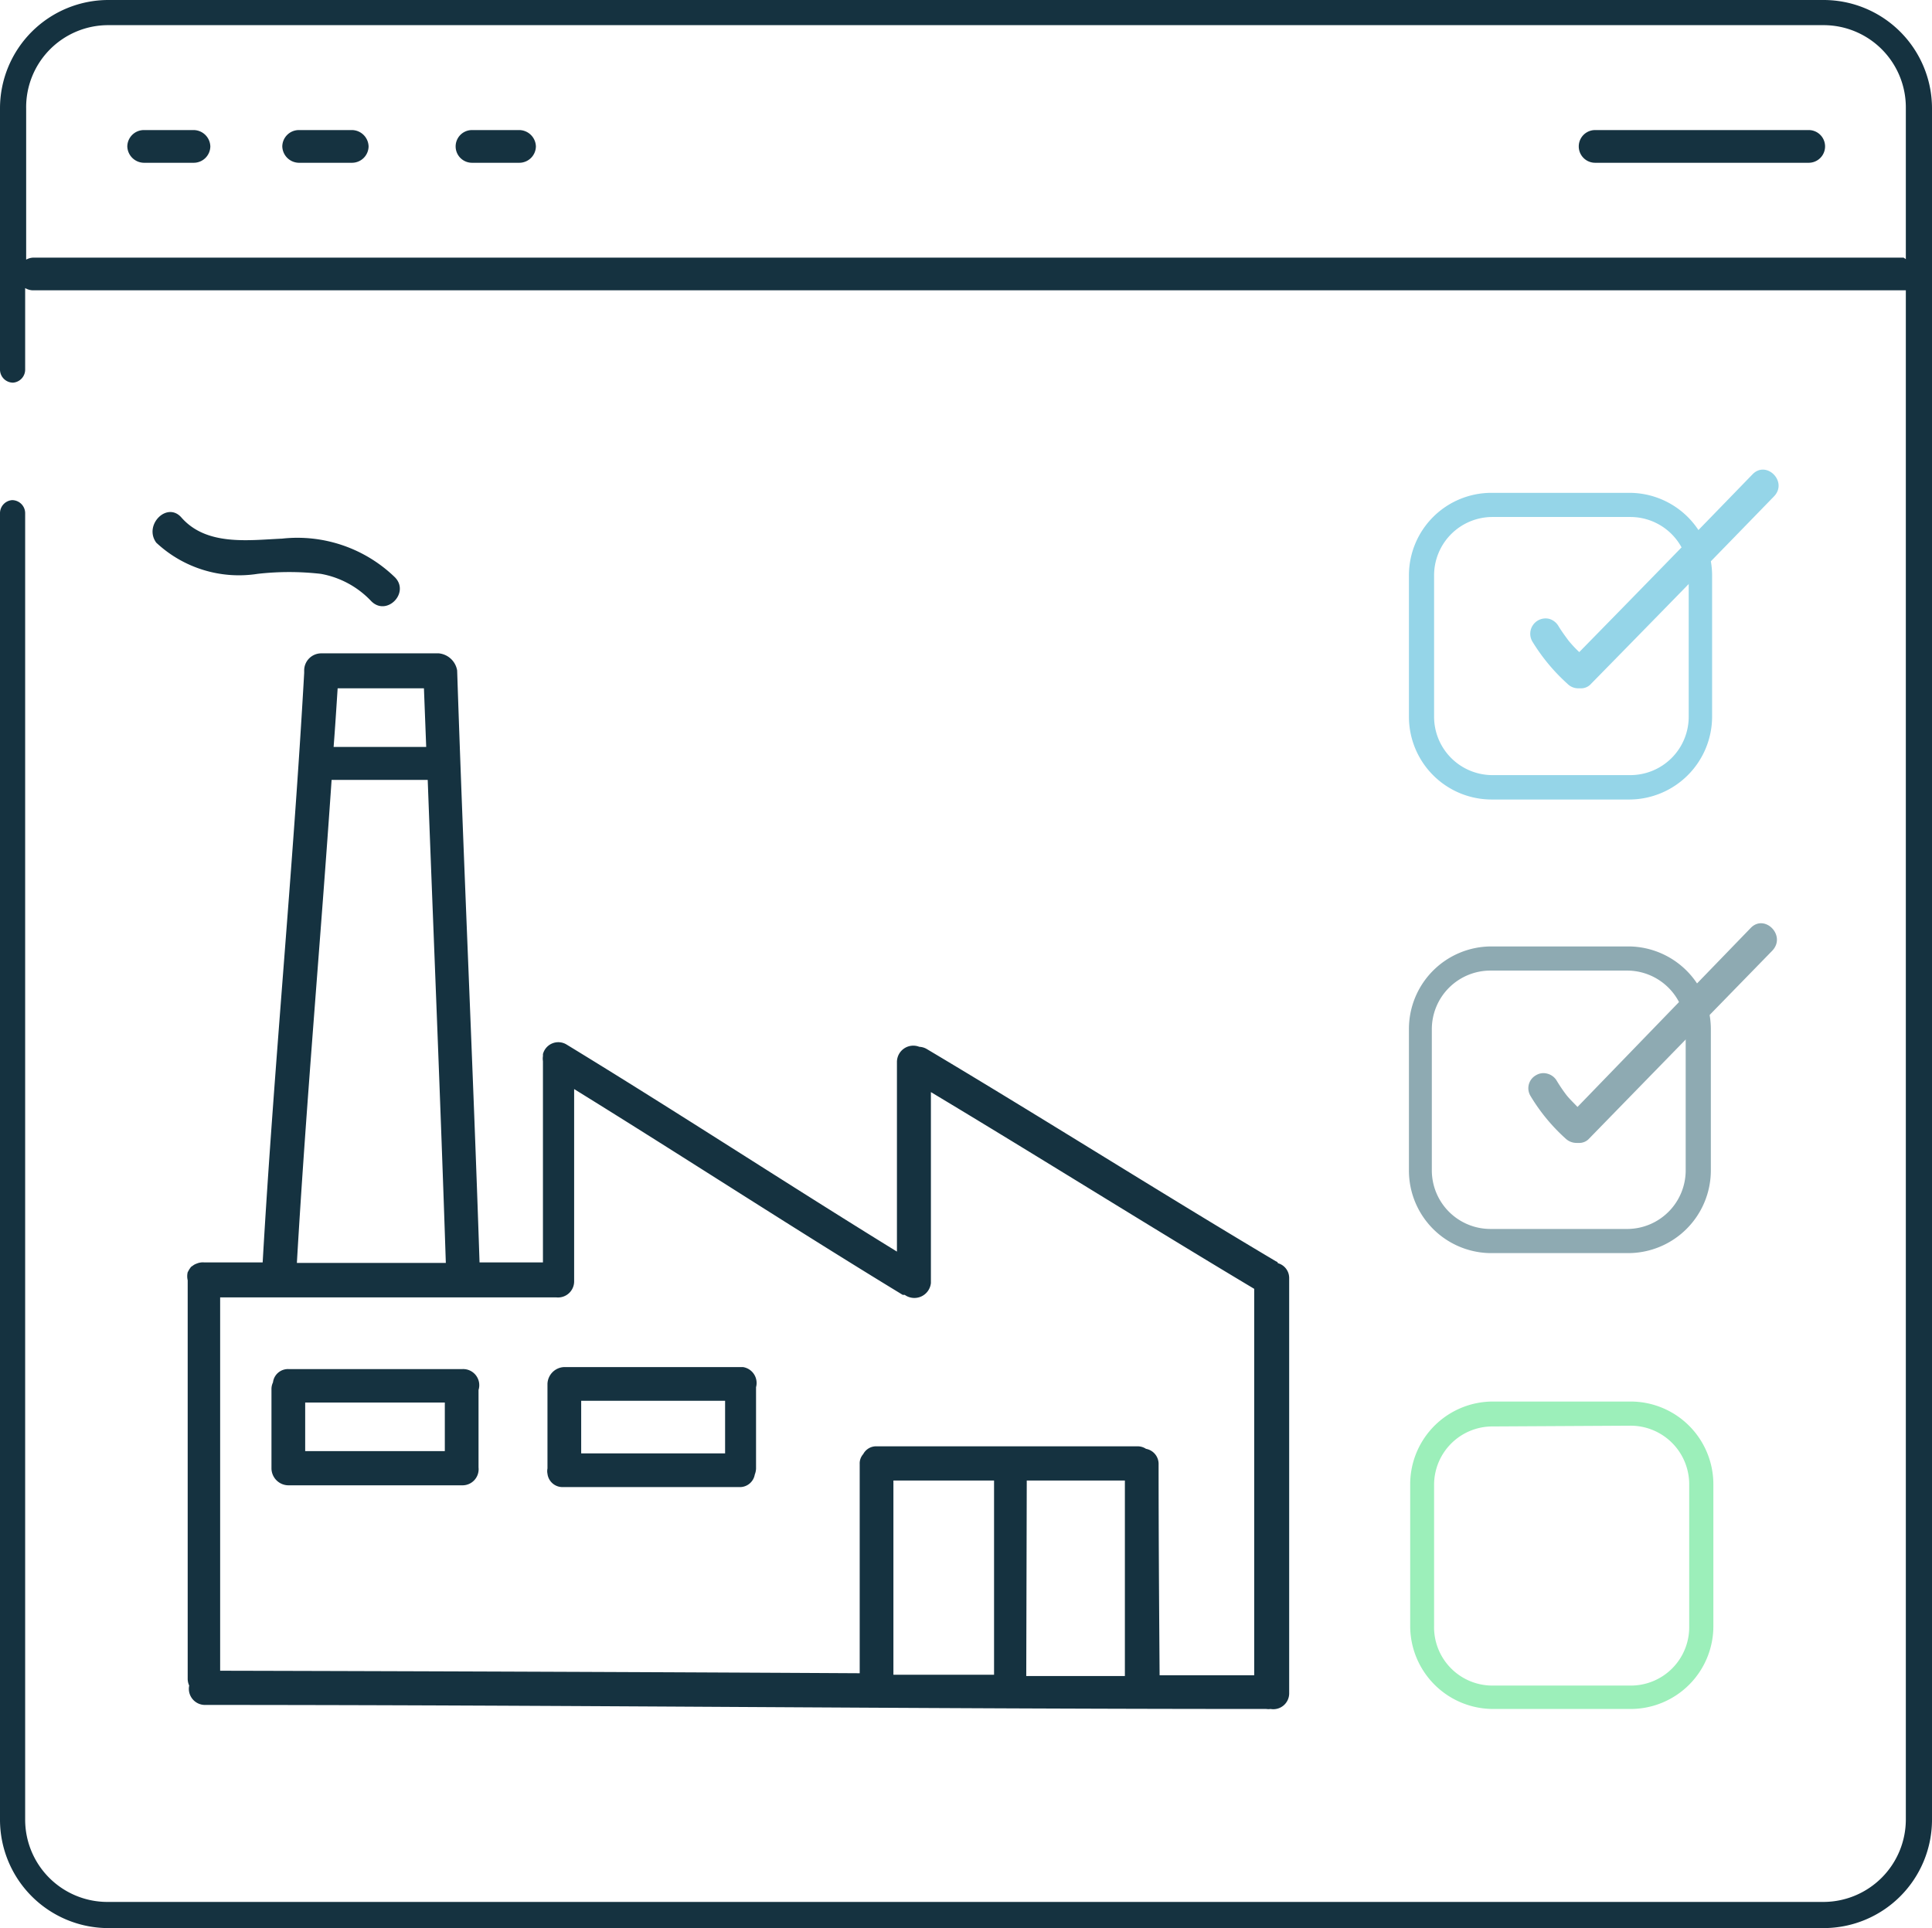 <svg xmlns="http://www.w3.org/2000/svg" viewBox="0 0 76.79 76.64"><title>Recurso 3@1x-</title><g id="Capa_2" data-name="Capa 2"><g id="req_legales" data-name="req legales"><path d="M72.48,0H4.3A4.31,4.31,0,0,0,0,4.3V14.69a.52.52,0,0,0,.52.52A.52.52,0,0,0,1,14.69V11.45a.63.63,0,0,0,.31.09H75.66l.09,0V72.33a3.28,3.28,0,0,1-3.27,3.27H4.3A3.27,3.27,0,0,1,1,72.33V20.4a.52.52,0,0,0-.52-.52A.52.52,0,0,0,0,20.4V72.33a4.31,4.31,0,0,0,4.3,4.31H72.48a4.31,4.31,0,0,0,4.31-4.31V4.3A4.31,4.31,0,0,0,72.48,0Zm3.18,10.24H1.35a.62.62,0,0,0-.31.08v-6A3.26,3.26,0,0,1,4.3,1H72.48A3.27,3.27,0,0,1,75.75,4.3v6Z" style="fill:#153240"/><path d="M71.89,5.17H63.4a.65.65,0,0,0,0,1.3h8.49A.65.65,0,0,0,71.89,5.17Z" style="fill:#153240"/><path d="M7.71,5.17h-2a.66.66,0,0,0-.65.65.67.67,0,0,0,.65.65h2a.66.66,0,0,0,.65-.65A.67.67,0,0,0,7.71,5.17Z" style="fill:#153240"/><path d="M14,5.17H11.87a.66.66,0,0,0-.65.65.67.67,0,0,0,.65.65H14a.66.66,0,0,0,.65-.65A.67.67,0,0,0,14,5.17Z" style="fill:#153240"/><path d="M20.65,5.17H18.76a.65.65,0,1,0,0,1.3h1.89a.66.66,0,0,0,.65-.65A.67.67,0,0,0,20.65,5.17Z" style="fill:#153240"/><path d="M64.81,67.93H59.34a3.3,3.3,0,0,1-3.29-3.29V59a3.29,3.29,0,0,1,3.29-3.29h5.47A3.29,3.29,0,0,1,68.1,59v5.61A3.29,3.29,0,0,1,64.81,67.93ZM59.34,56.7A2.32,2.32,0,0,0,57,59v5.61A2.32,2.32,0,0,0,59.34,67h5.47a2.32,2.32,0,0,0,2.33-2.32V59a2.33,2.33,0,0,0-2.33-2.33Z" style="fill:#9cefba"/><path d="M64.71,49.81H59.23A3.28,3.28,0,0,1,56,46.52V40.91a3.28,3.28,0,0,1,3.28-3.29h5.48A3.29,3.29,0,0,1,68,40.91v5.61A3.29,3.29,0,0,1,64.71,49.81ZM59.23,38.58a2.33,2.33,0,0,0-2.32,2.33v5.61a2.33,2.33,0,0,0,2.32,2.33h5.48A2.33,2.33,0,0,0,67,46.52V40.91a2.33,2.33,0,0,0-2.32-2.33Z" style="fill:#8eaab2"/><path d="M69.59,36.88,62.7,44c-.15-.16-.3-.3-.43-.46a6.1,6.1,0,0,1-.4-.59.61.61,0,0,0-.36-.27.57.57,0,0,0-.46.06.59.59,0,0,0-.22.82,7.38,7.38,0,0,0,1.4,1.7.63.63,0,0,0,.42.17h.09a.53.53,0,0,0,.43-.18l7.28-7.47C71,37.18,70.14,36.32,69.59,36.88Z" style="fill:#8eaab2"/><path d="M64.78,31.78H59.3A3.29,3.29,0,0,1,56,28.49V22.88a3.28,3.28,0,0,1,3.28-3.29h5.48a3.29,3.29,0,0,1,3.29,3.29v5.61A3.3,3.3,0,0,1,64.78,31.78ZM59.3,20.55A2.32,2.32,0,0,0,57,22.88v5.61a2.32,2.32,0,0,0,2.32,2.32h5.48a2.32,2.32,0,0,0,2.32-2.32V22.88a2.32,2.32,0,0,0-2.32-2.33Z" style="fill:#95d5e8"/><path d="M69.66,18.85q-3.43,3.54-6.89,7.07a4.68,4.68,0,0,1-.43-.46c-.14-.19-.28-.38-.4-.58a.63.63,0,0,0-.36-.28.61.61,0,0,0-.68.89,7.55,7.55,0,0,0,1.4,1.69.6.6,0,0,0,.42.18l.09,0a.53.53,0,0,0,.43-.18q3.65-3.72,7.28-7.46C71.06,19.14,70.21,18.29,69.66,18.85Z" style="fill:#95d5e8"/><path d="M50.79,50.21s0-.05-.07-.07c-4.66-2.77-9.23-5.67-13.88-8.44a.64.64,0,0,0-.3-.09.65.65,0,0,0-.89.61c0,2.51,0,5,0,7.53-4.4-2.71-8.72-5.54-13.13-8.23a.63.63,0,0,0-.94.38s0,.05,0,.08v0a.65.65,0,0,0,0,.2c0,2.67,0,5.34,0,8H19.06c-.26-7.85-.63-15.68-.89-23.53a.82.82,0,0,0-.73-.68H12.76a.68.68,0,0,0-.67.67s0,.08,0,.11c-.44,7.82-1.2,15.61-1.65,23.43H8.12a.63.63,0,0,0-.31.05.45.45,0,0,0-.12.06l-.1.07-.07.1-.06.11a.7.7,0,0,0,0,.32V66.71a.65.65,0,0,0,.06.29.64.64,0,0,0,.63.77c14.06,0,28.12.16,42.18.16a.53.53,0,0,0,.17,0,.63.63,0,0,0,.74-.63V50.8A.61.61,0,0,0,50.79,50.21ZM35.51,58.85l4,0v7.72l-4,0Zm5.3,0,3.9,0c0,2.59,0,5.18,0,7.77l-3.92,0Zm5.24-.64a.61.61,0,0,0-.5-.62.6.6,0,0,0-.34-.1c-3.45,0-6.91,0-10.36,0a.58.58,0,0,0-.54.31.55.55,0,0,0-.14.39v8.32q-12.72-.07-25.42-.1V51.57H22.11a.64.64,0,0,0,.71-.64c0-2.55,0-5.09,0-7.64,4.37,2.7,8.67,5.51,13.06,8.18l.08,0A.66.66,0,0,0,37,51c0-2.53,0-5.06,0-7.59,4.3,2.58,8.55,5.25,12.85,7.82V66.59l-3.76,0C46.07,63.77,46.05,61,46.05,58.18ZM13.42,27.36h3.43l.09,2.33H13.26C13.32,28.92,13.37,28.14,13.42,27.36ZM13.18,31H17c.24,6.4.51,12.8.72,19.2H11.8C12.17,43.82,12.74,37.43,13.18,31Z" style="fill:#153240"/><path d="M18.38,54.42H11.47a.6.6,0,0,0-.62.53.6.6,0,0,0-.06.27v3.15a.68.68,0,0,0,.67.67h6.92a.64.64,0,0,0,.64-.71V55.25a.43.43,0,0,1,0,0A.64.64,0,0,0,18.38,54.42Zm-6.25,1.33h5.55v1.93H12.13Z" style="fill:#153240"/><path d="M29.53,54.34H22.67l-.12,0-.12,0a.69.69,0,0,0-.67.67v3.36a.54.54,0,0,0,0,.21.6.6,0,0,0,.62.53h7a.6.6,0,0,0,.62-.5.69.69,0,0,0,.05-.24c0-1.08,0-2.16,0-3.23h0A.64.64,0,0,0,29.53,54.34ZM23.1,55.68h5.72l0,2.09H23.1Z" style="fill:#153240"/><path d="M10.24,22.81a11.09,11.09,0,0,1,2.51,0,3.63,3.63,0,0,1,2,1.08c.61.63,1.55-.32.95-.94a5.57,5.57,0,0,0-4.49-1.54c-1.33.06-3,.3-4-.84-.57-.65-1.51.3-1,1A4.81,4.81,0,0,0,10.24,22.81Z" style="fill:#153240"/></g></g></svg>